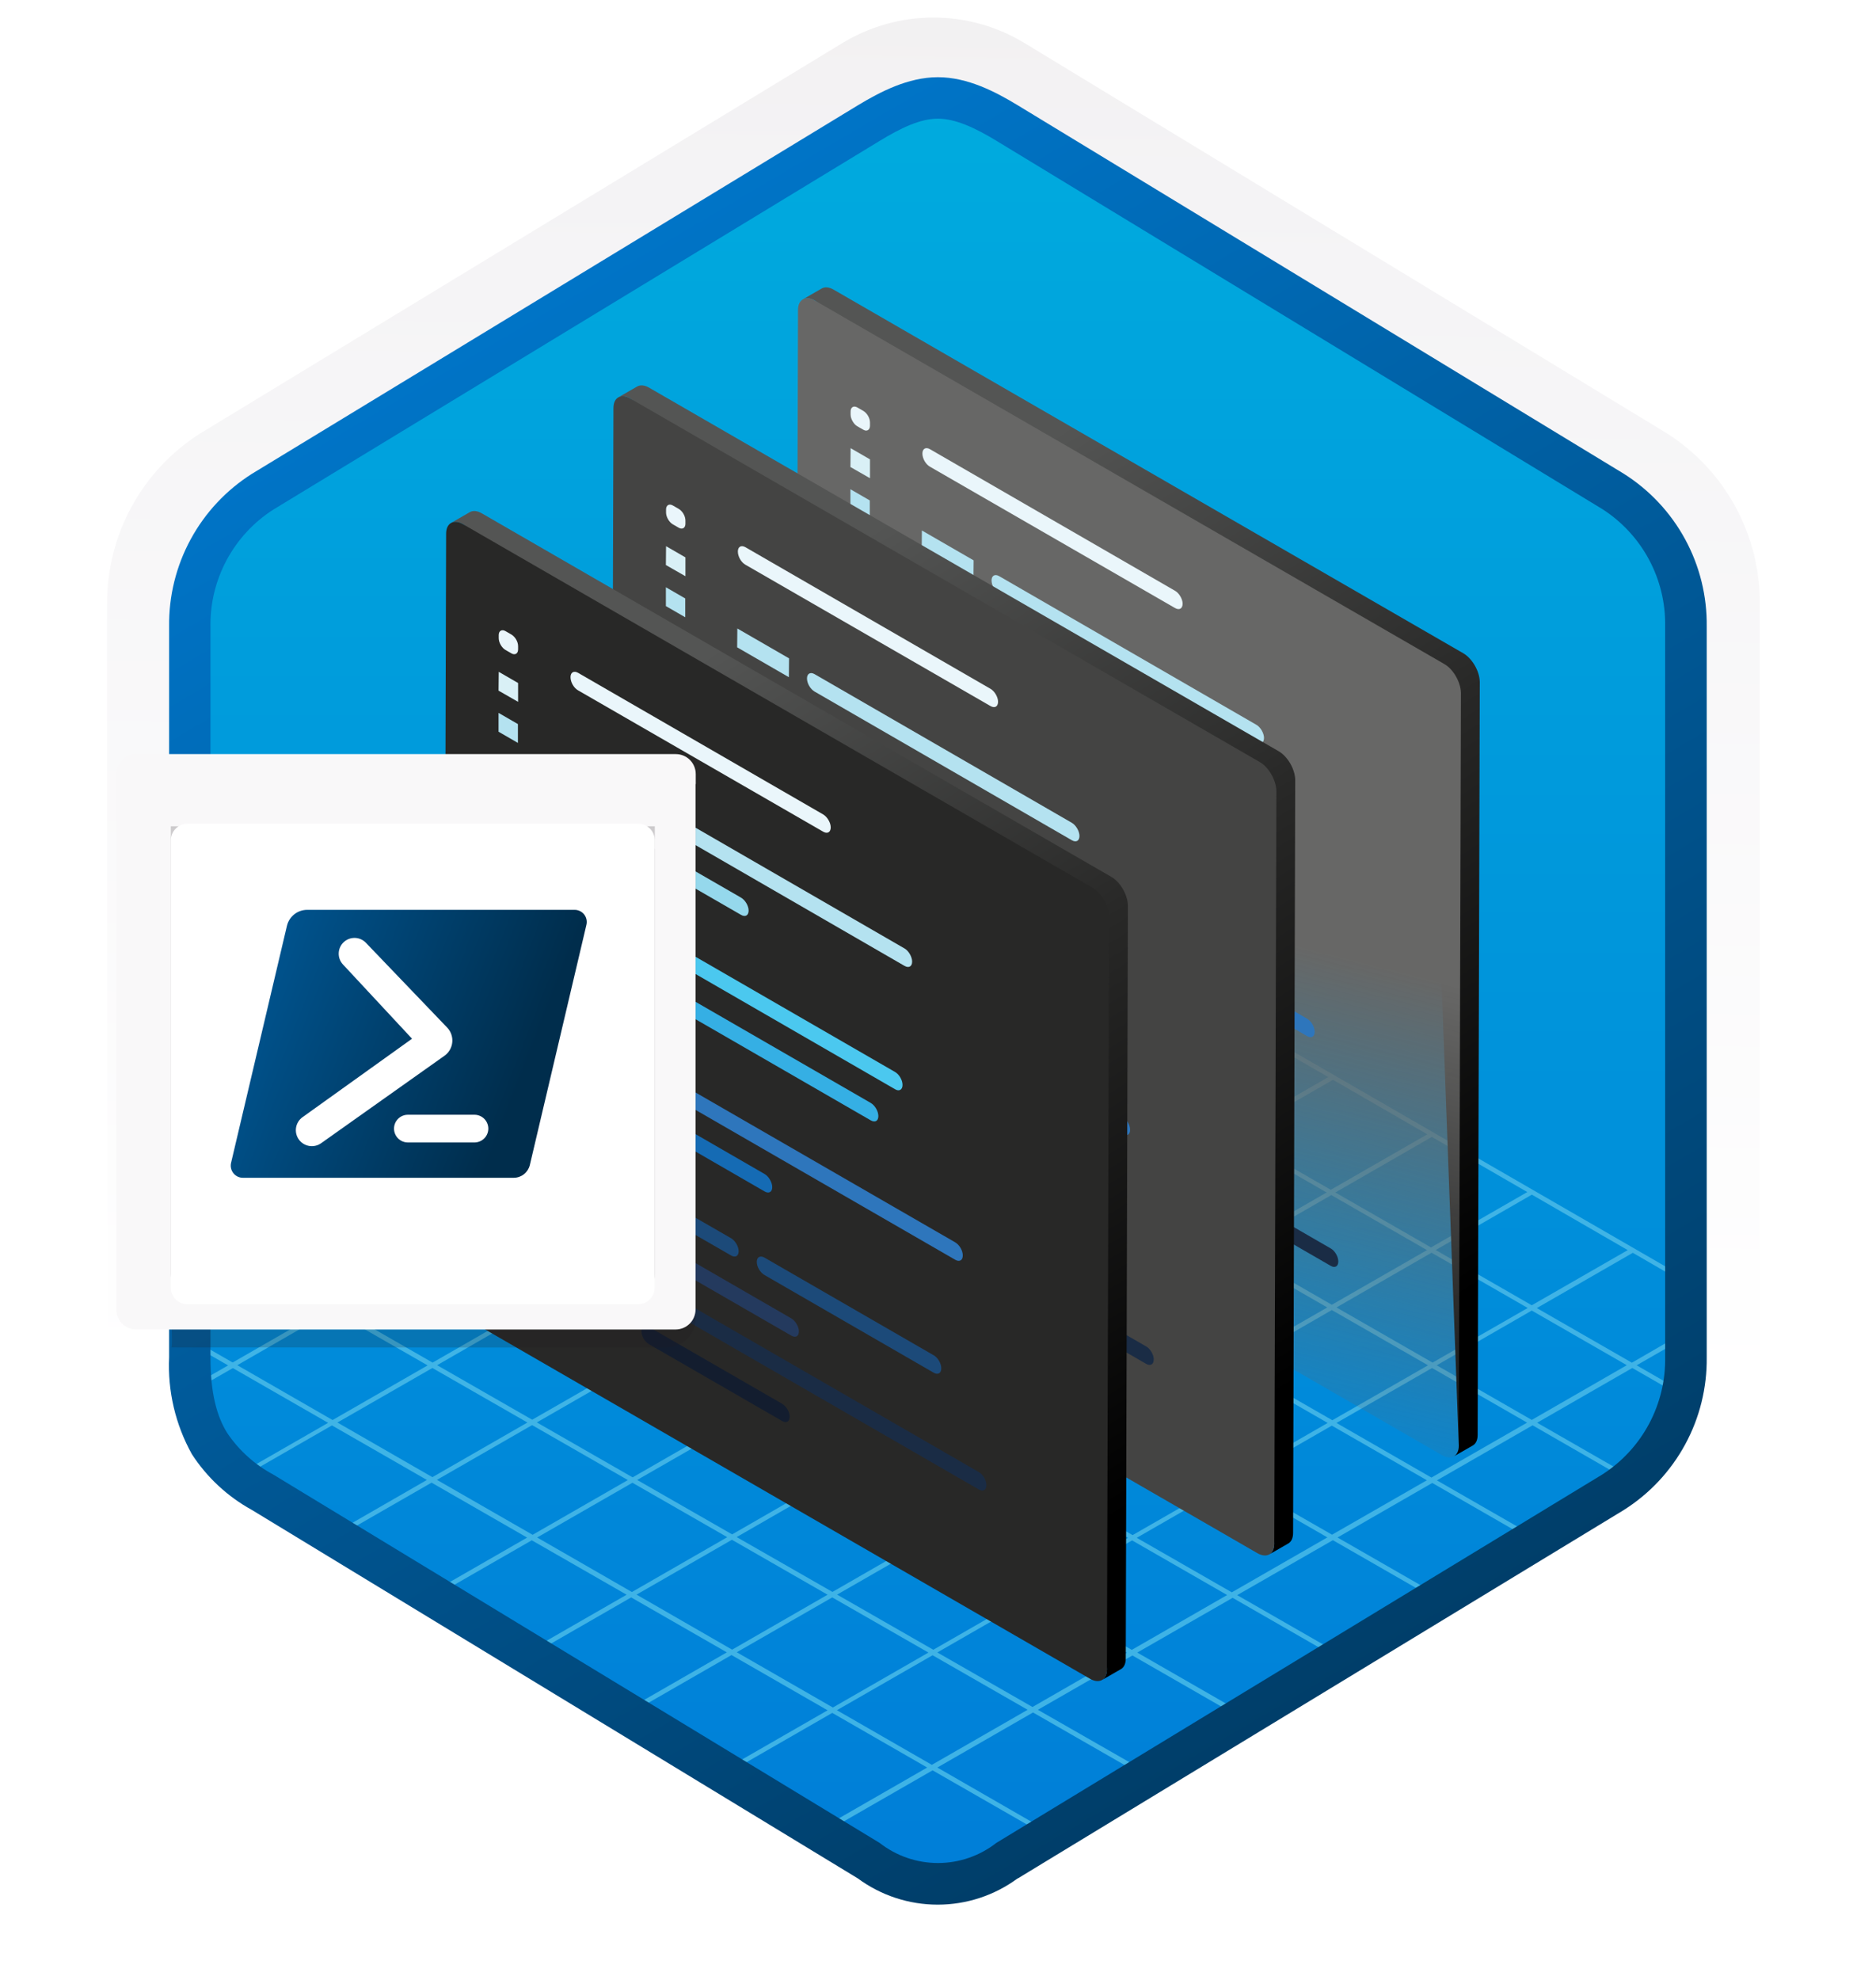 <svg width="181" height="191" viewBox="0 0 181 191" fill="none" xmlns="http://www.w3.org/2000/svg">
<path d="M90.056 189.696C93.138 189.691 96.159 188.836 98.787 187.226L160.787 149.566C163.574 147.807 165.864 145.363 167.439 142.468C169.015 139.572 169.823 136.322 169.787 133.026V58.316C169.82 55.021 169.011 51.772 167.435 48.877C165.86 45.982 163.572 43.538 160.787 41.776L98.787 4.116C96.153 2.531 93.136 1.693 90.061 1.693C86.987 1.693 83.971 2.531 81.337 4.116L19.337 41.796C16.55 43.557 14.261 46.001 12.685 48.895C11.11 51.791 10.301 55.041 10.337 58.336V133.036C10.318 135.819 10.893 138.574 12.022 141.117C13.152 143.66 14.81 145.934 16.887 147.786L81.297 187.216C83.934 188.831 86.964 189.69 90.056 189.696ZM90.707 8.696C92.707 8.696 95.137 9.906 96.847 10.956L157.607 48.146C161.357 50.426 163.477 57.026 163.477 61.776L162.847 133.076C162.847 137.826 159.647 142.076 155.847 144.376L95.447 180.756C92.016 182.846 89.227 182.846 85.787 180.756L24.576 144.286C20.826 142.006 17.806 137.806 17.806 133.076V59.386C17.838 57.02 18.447 54.698 19.58 52.621C20.713 50.544 22.335 48.774 24.306 47.466L84.887 10.906C86.637 9.866 88.757 8.646 90.707 8.646V8.696Z" fill="url(#paint0_linear_1149_7935)"/>
<path fill-rule="evenodd" clip-rule="evenodd" d="M97.957 12.227C95.584 10.757 92.848 9.978 90.057 9.978C87.265 9.978 84.529 10.757 82.157 12.227L26.027 46.557C23.5 48.169 21.427 50.399 20.004 53.036C18.581 55.673 17.856 58.631 17.897 61.627V129.727C17.857 132.723 18.583 135.68 20.005 138.318C21.428 140.955 23.501 143.185 26.027 144.797L82.157 179.127C84.529 180.597 87.265 181.376 90.057 181.376C92.848 181.376 95.584 180.597 97.957 179.127L154.087 144.797C156.611 143.184 158.683 140.953 160.105 138.316C161.528 135.679 162.255 132.723 162.217 129.727V61.627C162.255 58.631 161.528 55.675 160.105 53.038C158.683 50.401 156.611 48.171 154.087 46.557L97.957 12.227Z" fill="url(#paint1_linear_1149_7935)"/>
<path d="M22.367 120.877L31.597 126.167L22.447 131.427L17.847 128.787V129.317L22.007 131.707L18.327 133.827L18.467 134.257L22.467 131.967L31.657 137.247L22.537 142.487L20.887 141.537L21.097 142.167L89.607 181.767L90.037 181.477L80.707 176.097L89.977 170.767L99.177 176.047L99.587 175.767L90.437 170.497L99.667 165.187L109.027 170.557L109.257 170.147L100.137 164.927L109.257 159.687L118.497 164.997L118.827 164.637L109.727 159.407L118.927 154.127L128.117 159.407L128.657 159.197L119.367 153.867L128.597 148.567L137.737 153.817L138.277 153.607L129.047 148.307L138.187 143.047L147.337 148.307L147.867 148.097L138.637 142.797L147.867 137.487L156.957 142.717L157.487 142.507L148.307 137.237L157.487 131.957L162.177 134.647V134.157L157.907 131.697L162.447 129.087V128.557L157.447 131.447L148.277 126.177L157.537 120.847L162.717 123.847V123.337L119.417 98.337L100.157 87.217L99.967 87.147L90.577 81.727L90.147 81.447L18.367 122.667V123.207L22.367 120.877ZM22.897 131.687L32.037 126.417L41.257 131.707L32.087 136.977L22.897 131.687ZM80.727 131.687L89.957 126.387L99.097 131.627L89.867 136.937L80.727 131.687ZM89.427 137.197L80.217 142.487L71.077 137.237L80.287 131.947L89.427 137.197ZM90.427 126.127L99.577 120.867L108.707 126.117L99.557 131.377L90.427 126.127ZM89.977 125.867L80.747 120.567L89.907 115.307L99.137 120.607L89.977 125.867ZM89.537 126.127L80.307 131.427L71.077 126.127L80.307 120.827L89.537 126.127ZM79.857 131.687L70.647 136.977L61.417 131.677L70.627 126.387L79.857 131.687ZM70.187 137.247L61.037 142.507L51.797 137.207L60.957 131.937L70.187 137.247ZM70.637 137.497L79.777 142.747L70.637 148.007L61.477 142.757L70.637 137.497ZM80.217 143.007L89.447 148.307L80.317 153.557L71.077 148.267L80.217 143.007ZM80.687 142.737L89.887 137.447L99.117 142.747L89.917 148.047L80.687 142.737ZM90.337 137.197L99.557 131.887L108.787 137.187L99.567 142.497L90.337 137.197ZM100.007 131.627L109.157 126.367L118.387 131.677L109.237 136.937L100.007 131.627ZM109.597 126.117L118.827 120.807L128.057 126.117L118.827 131.417L109.597 126.117ZM109.157 125.857L100.027 120.607L109.257 115.307L118.377 120.557L109.157 125.857ZM99.577 120.357L90.347 115.047L99.577 109.747L108.807 115.047L99.577 120.357ZM89.907 114.797L80.747 109.527L89.977 104.227L99.137 109.487L89.907 114.797ZM89.457 115.047L80.307 120.317L71.137 115.047L80.297 109.787L89.457 115.047ZM79.857 120.567L70.627 125.867L61.467 120.607L70.697 115.307L79.857 120.567ZM70.187 126.127L60.967 131.427L51.807 126.157L61.017 120.867L70.187 126.127ZM60.517 131.687L51.347 136.947L42.177 131.687L51.367 126.387L60.517 131.687ZM50.887 137.217L41.717 142.487L32.557 137.217L41.717 131.957L50.887 137.217ZM51.337 137.467L60.577 142.767L51.387 148.047L42.157 142.747L51.337 137.467ZM61.017 143.027L70.167 148.277L60.967 153.567L51.827 148.307L61.017 143.027ZM70.617 148.527L79.847 153.827L70.637 159.127L61.417 153.817L70.617 148.527ZM80.297 154.087L89.577 159.407L80.357 164.707L71.087 159.377L80.297 154.087ZM80.767 153.817L89.897 148.567L99.167 153.897L90.047 159.137L80.767 153.817ZM90.357 148.297L99.567 143.007L108.837 148.337L99.637 153.627L90.357 148.297ZM100.007 142.747L109.237 137.447L118.507 142.777L109.277 148.077L100.007 142.747ZM109.677 137.187L118.827 131.927L128.097 137.257L118.957 142.517L109.677 137.187ZM119.277 131.677L128.497 126.367L137.777 131.697L128.547 136.997L119.277 131.677ZM128.947 126.117L138.117 120.837L147.397 126.167L138.217 131.437L128.947 126.117ZM128.497 125.857L119.277 120.557L128.447 115.277L137.677 120.587L128.497 125.857ZM118.827 120.297L109.697 115.047L118.867 109.777L127.997 115.027L118.827 120.297ZM109.257 114.797L100.027 109.487L109.197 104.227L118.427 109.527L109.257 114.797ZM99.577 109.237L90.417 103.967L99.587 98.707L108.747 103.967L99.577 109.237ZM89.977 103.717L80.707 98.387L89.857 93.117L99.137 98.447L89.977 103.717ZM89.527 103.967L80.297 109.277L71.047 103.957L80.267 98.647L89.527 103.967ZM79.857 109.527L70.697 114.797L61.457 109.487L70.607 104.217L79.857 109.527ZM70.247 115.047L61.017 120.347L51.787 115.047L61.007 109.737L70.247 115.047ZM60.577 120.607L51.357 125.907L42.137 120.607L51.347 115.307L60.577 120.607ZM50.907 126.167L41.737 131.437L32.517 126.147L41.687 120.867L50.907 126.167ZM22.907 142.737L32.027 137.497L41.187 142.757L32.047 148.017L22.907 142.737ZM32.487 148.277L41.637 143.017L50.857 148.317L41.687 153.587L32.487 148.277ZM42.137 153.847L51.307 148.577L60.457 153.827L51.257 159.117L42.137 153.847ZM51.707 159.377L60.897 154.087L70.127 159.387L60.907 164.687L51.707 159.377ZM61.357 164.947L70.577 159.647L79.847 164.977L70.607 170.287L61.357 164.947ZM80.187 175.827L71.047 170.547L80.297 165.227L89.457 170.497L80.187 175.827ZM89.907 170.237L80.747 164.967L89.977 159.667L99.147 164.927L89.907 170.237ZM99.617 164.657L90.437 159.397L99.567 154.147L108.727 159.417L99.617 164.657ZM109.197 159.147L100.037 153.877L109.227 148.587L118.397 153.857L109.197 159.147ZM118.847 153.597L109.677 148.337L118.907 143.027L128.067 148.297L118.847 153.597ZM128.517 148.037L119.347 142.777L128.497 137.517L137.667 142.787L128.517 148.037ZM138.107 142.527L128.947 137.257L138.167 131.957L147.337 137.227L138.107 142.527ZM156.957 131.687L147.787 136.967L138.617 131.697L147.787 126.417L156.957 131.687ZM157.047 120.587L147.787 125.907L138.517 120.577L147.797 115.237L157.047 120.587ZM147.357 114.987L138.067 120.327L128.837 115.027L138.147 109.667L147.357 114.987ZM137.707 109.417L128.397 114.767L119.267 109.527L128.607 104.157L137.707 109.417ZM128.157 103.897L118.817 109.267L109.587 103.967L118.957 98.587L128.157 103.897ZM118.507 98.327L109.147 103.707L99.977 98.447L109.367 93.057L118.507 98.327ZM108.927 92.797L99.537 98.187L90.257 92.867L99.657 87.447L108.927 92.797ZM90.117 81.937L99.217 87.187L89.807 92.607L80.667 87.357L90.117 81.937ZM80.227 87.617L89.367 92.867L80.217 98.137L71.067 92.877L80.227 87.617ZM70.617 93.127L79.767 98.387L70.547 103.697L61.387 98.437L70.617 93.127ZM60.937 98.687L70.107 103.957L60.957 109.227L51.777 103.957L60.937 98.687ZM51.337 104.207L60.507 109.487L51.297 114.787L42.097 109.507L51.337 104.207ZM41.657 109.767L50.847 115.047L41.637 120.347L32.437 115.067L41.657 109.767ZM31.987 115.317L41.187 120.607L32.017 125.897L22.787 120.597L31.987 115.317Z" fill="url(#paint2_linear_1149_7935)"/>
<path fill-rule="evenodd" clip-rule="evenodd" d="M90.487 11.447C92.167 11.447 94.057 12.317 96.117 13.567L154.597 49.107C156.489 50.32 158.039 51.997 159.1 53.978C160.161 55.96 160.697 58.18 160.657 60.427V130.907C160.696 133.154 160.159 135.374 159.099 137.355C158.038 139.336 156.488 141.013 154.597 142.227L96.127 177.767C94.519 179.024 92.538 179.707 90.497 179.707C88.456 179.707 86.475 179.024 84.867 177.767L26.367 142.237C24.584 141.284 23.061 139.911 21.927 138.237C20.927 136.637 20.307 134.417 20.307 130.957V60.477C20.267 58.23 20.803 56.01 21.864 54.028C22.925 52.047 24.475 50.37 26.367 49.157L84.827 13.617C86.937 12.327 88.797 11.447 90.487 11.447ZM98.197 181.197L156.667 145.657C159.15 144.089 161.188 141.911 162.589 139.33C163.99 136.75 164.705 133.853 164.667 130.917V60.437C164.705 57.501 163.99 54.604 162.589 52.024C161.188 49.443 159.15 47.265 156.667 45.697L98.197 10.157C96.087 8.877 93.377 7.447 90.487 7.447C87.597 7.447 84.877 8.887 82.787 10.147L24.317 45.697C21.834 47.265 19.796 49.443 18.395 52.024C16.994 54.604 16.279 57.501 16.317 60.437V130.917C16.165 134.181 16.927 137.423 18.517 140.277C19.972 142.516 21.957 144.36 24.297 145.647L82.757 181.187C84.992 182.835 87.695 183.724 90.472 183.724C93.249 183.724 95.952 182.835 98.187 181.187L98.197 181.197Z" fill="url(#paint3_linear_1149_7935)"/>
<path d="M141.16 63.002L80.422 27.935C79.976 27.677 79.565 27.66 79.273 27.832L77.456 28.878C77.747 28.706 78.159 28.723 78.605 28.981L134.318 67.889C135.192 68.386 138.125 68.438 138.142 69.484L140.748 139.447C140.748 139.962 140.56 140.305 140.285 140.476L142.103 139.43C142.395 139.259 142.566 138.916 142.566 138.401L142.772 65.78C142.755 64.734 142.034 63.499 141.16 63.002Z" fill="url(#paint4_linear_1149_7935)"/>
<path d="M139.342 64.048C140.217 64.546 140.92 65.78 140.954 66.826L140.748 139.447C140.748 140.476 140.011 140.871 139.136 140.373L78.398 105.306C77.49 104.774 76.787 103.523 76.787 102.511L76.992 29.907C76.992 28.878 77.73 28.483 78.604 28.981L139.342 64.048Z" fill="url(#paint5_linear_1149_7935)"/>
<path d="M83.286 39.63C83.663 39.853 83.938 40.333 83.938 40.761V41.07C83.938 41.482 83.629 41.653 83.286 41.447L82.72 41.122C82.36 40.916 82.068 40.401 82.068 39.99V39.681C82.068 39.287 82.36 39.098 82.72 39.304L83.286 39.63Z" fill="#EAF6FB"/>
<path d="M83.938 44.311V46.129L82.051 45.048L82.068 43.23L83.938 44.311Z" fill="#D9F0F6"/>
<path d="M83.92 48.272V50.09L82.051 49.01V47.192L83.92 48.272Z" fill="#B4E2F0"/>
<path d="M83.92 52.577L83.903 54.377L82.034 53.297V51.496L83.92 52.577Z" fill="#95D8EC"/>
<path d="M83.903 56.898V58.698L82.017 57.618L82.034 55.817L83.903 56.898Z" fill="#75CFEB"/>
<path d="M83.886 60.825V62.642L82.017 61.562V59.744L83.886 60.825Z" fill="#4BC8EF"/>
<path d="M83.869 65.163V66.964L81.999 65.883V64.083L83.869 65.163Z" fill="#35AFE4"/>
<path d="M83.869 69.124L83.852 70.924L81.982 69.844L82 68.044L83.869 69.124Z" fill="#3094D1"/>
<path d="M83.852 73.788V75.589L81.982 74.508V72.708L83.852 73.788Z" fill="#2E76BC"/>
<path d="M83.835 77.732V79.55L81.965 78.469V76.652L83.835 77.732Z" fill="#156BB4"/>
<path d="M83.234 81.694C83.577 81.882 83.835 82.345 83.835 82.74V83.134C83.835 83.528 83.577 83.683 83.234 83.477L82.548 83.082C82.205 82.894 81.965 82.431 81.965 82.054V81.659C81.965 81.265 82.223 81.111 82.566 81.316L83.234 81.694Z" fill="#175A98"/>
<path d="M83.286 85.637C83.612 85.826 83.869 86.289 83.869 86.666V86.975C83.869 87.369 83.612 87.523 83.269 87.318L82.703 86.992C82.377 86.803 82.12 86.34 82.12 85.963V85.654C82.12 85.26 82.377 85.123 82.72 85.311L83.286 85.637Z" fill="#1C4A79"/>
<path d="M83.286 90.01C83.612 90.199 83.869 90.662 83.869 91.039V91.348C83.869 91.742 83.612 91.896 83.269 91.691L82.703 91.365C82.377 91.176 82.12 90.713 82.12 90.336V90.027C82.12 89.65 82.377 89.496 82.72 89.684L83.286 90.01Z" fill="#243A5E"/>
<path d="M83.268 94.365C83.594 94.554 83.851 95.017 83.851 95.394V95.703C83.851 96.097 83.594 96.252 83.251 96.046L82.685 95.72C82.359 95.532 82.102 95.069 82.102 94.691V94.383C82.102 94.005 82.359 93.851 82.702 94.04L83.268 94.365Z" fill="#1A2C45"/>
<path d="M83.251 98.738C83.577 98.927 83.834 99.39 83.834 99.767V100.076C83.834 100.47 83.577 100.624 83.234 100.419L82.685 100.076C82.359 99.887 82.102 99.424 82.102 99.047V98.738C82.102 98.361 82.359 98.207 82.702 98.395L83.251 98.738Z" fill="#131D2F"/>
<path d="M105.441 65.009C105.835 65.232 106.178 65.797 106.178 66.26C106.178 66.741 105.853 66.912 105.441 66.672L89.974 57.755C89.562 57.515 89.253 56.966 89.253 56.503C89.253 56.04 89.579 55.852 89.974 56.092L105.441 65.009Z" fill="#95D8EC"/>
<path d="M93.935 54.051L93.918 55.869L88.928 52.988L88.945 51.17L93.935 54.051Z" fill="#B4E2F0"/>
<path d="M128.402 120.431C128.796 120.653 129.122 121.219 129.122 121.682C129.122 122.163 128.796 122.334 128.402 122.111L89.854 99.853C89.442 99.613 89.116 99.064 89.116 98.584C89.116 98.121 89.442 97.933 89.854 98.173L128.402 120.431Z" fill="#1A2C45"/>
<path d="M109.402 113.829C109.813 114.069 110.139 114.617 110.139 115.08C110.139 115.56 109.813 115.732 109.402 115.492L96.558 108.084C96.147 107.844 95.838 107.295 95.838 106.832C95.838 106.369 96.164 106.181 96.558 106.421L109.402 113.829Z" fill="#131D2F"/>
<path d="M110.294 105.598C110.688 105.821 111.031 106.404 111.031 106.85C111.031 107.33 110.705 107.501 110.294 107.261L89.871 95.481C89.459 95.24 89.133 94.692 89.133 94.212C89.133 93.749 89.459 93.56 89.871 93.8L110.294 105.598Z" fill="#243A5E"/>
<path d="M104.48 97.864C104.892 98.104 105.218 98.67 105.218 99.116C105.218 99.596 104.892 99.767 104.48 99.527L96.592 94.983C96.181 94.743 95.872 94.194 95.872 93.731C95.872 93.268 96.198 93.08 96.592 93.32L104.48 97.864Z" fill="#1C4A79"/>
<path d="M107.721 91.673C108.116 91.896 108.459 92.479 108.459 92.942C108.459 93.405 108.133 93.594 107.721 93.354L89.905 83.065C89.493 82.825 89.185 82.276 89.185 81.813C89.185 81.333 89.51 81.162 89.905 81.385L107.721 91.673Z" fill="#156BB4"/>
<path d="M124.046 109.164C124.44 109.387 124.766 109.953 124.766 110.416C124.766 110.896 124.44 111.068 124.046 110.845L107.704 101.413C107.293 101.173 106.967 100.625 106.967 100.144C106.967 99.681 107.293 99.51 107.704 99.733L124.046 109.164Z" fill="#1C4A79"/>
<path d="M126.104 98.258C126.516 98.499 126.841 99.047 126.841 99.528C126.841 100.008 126.516 100.179 126.104 99.939L89.905 79.053C89.493 78.813 89.168 78.264 89.168 77.784C89.168 77.304 89.493 77.132 89.905 77.372L126.104 98.258Z" fill="#2E76BC"/>
<path d="M117.959 84.814C118.37 85.054 118.696 85.62 118.696 86.083C118.696 86.563 118.37 86.735 117.959 86.495L89.939 70.324C89.528 70.084 89.202 69.536 89.202 69.055C89.202 68.575 89.528 68.404 89.939 68.644L117.959 84.814Z" fill="#35AFE4"/>
<path d="M120.308 81.831C120.72 82.071 121.028 82.62 121.028 83.083C121.028 83.546 120.703 83.734 120.308 83.494L96.37 69.673C95.958 69.433 95.632 68.884 95.632 68.421C95.632 67.941 95.958 67.769 96.37 68.01L120.308 81.831Z" fill="#4BC8EF"/>
<path d="M121.217 69.913C121.611 70.136 121.954 70.719 121.954 71.182C121.954 71.662 121.628 71.833 121.217 71.593L96.404 57.258C95.992 57.018 95.666 56.469 95.666 55.989C95.666 55.526 95.992 55.337 96.404 55.577L121.217 69.913Z" fill="#B4E2F0"/>
<path d="M113.363 56.983C113.758 57.206 114.101 57.772 114.101 58.235C114.101 58.715 113.775 58.887 113.363 58.647L89.716 45.014C89.305 44.774 88.996 44.225 88.996 43.745C88.996 43.282 89.322 43.093 89.734 43.334L113.363 56.983Z" fill="#EAF6FB"/>
<path d="M123.354 72.456L62.616 37.389C62.17 37.132 61.759 37.115 61.467 37.286L59.649 38.332C59.941 38.161 60.352 38.178 60.798 38.435L116.512 77.344C117.386 77.841 120.319 77.892 120.336 78.938L122.942 148.902C122.942 149.416 122.754 149.759 122.479 149.931L124.297 148.884C124.588 148.713 124.76 148.37 124.76 147.856L124.966 75.234C124.949 74.188 124.228 72.954 123.354 72.456Z" fill="url(#paint6_linear_1149_7935)"/>
<path d="M121.536 73.503C122.41 74 123.114 75.234 123.148 76.281L122.942 148.902C122.942 149.931 122.205 150.325 121.33 149.828L60.592 114.76C59.684 114.229 58.98 112.977 58.98 111.965L59.186 39.361C59.186 38.332 59.924 37.938 60.798 38.435L121.536 73.503Z" fill="#444443"/>
<path d="M65.48 49.084C65.857 49.307 66.131 49.787 66.131 50.216V50.525C66.131 50.936 65.823 51.108 65.48 50.902L64.914 50.576C64.554 50.37 64.262 49.856 64.262 49.444V49.136C64.262 48.741 64.554 48.553 64.914 48.758L65.48 49.084Z" fill="#EAF6FB"/>
<path d="M66.131 53.765V55.583L64.245 54.502L64.262 52.685L66.131 53.765Z" fill="#D9F0F6"/>
<path d="M66.114 57.727V59.544L64.245 58.464V56.646L66.114 57.727Z" fill="#B4E2F0"/>
<path d="M66.114 62.031L66.097 63.831L64.228 62.751V60.951L66.114 62.031Z" fill="#95D8EC"/>
<path d="M66.097 66.352V68.152L64.211 67.072L64.228 65.272L66.097 66.352Z" fill="#75CFEB"/>
<path d="M66.08 70.279V72.097L64.211 71.016V69.198L66.08 70.279Z" fill="#4BC8EF"/>
<path d="M66.062 74.617V76.418L64.193 75.338V73.537L66.062 74.617Z" fill="#35AFE4"/>
<path d="M66.062 78.578L66.045 80.379L64.176 79.299L64.193 77.498L66.062 78.578Z" fill="#3094D1"/>
<path d="M66.045 83.243V85.043L64.176 83.963V82.162L66.045 83.243Z" fill="#2E76BC"/>
<path d="M66.028 87.186V89.004L64.159 87.924V86.106L66.028 87.186Z" fill="#156BB4"/>
<path d="M65.428 91.148C65.771 91.337 66.028 91.799 66.028 92.194V92.588C66.028 92.983 65.771 93.137 65.428 92.931L64.742 92.537C64.399 92.348 64.159 91.885 64.159 91.508V91.114C64.159 90.719 64.416 90.565 64.759 90.771L65.428 91.148Z" fill="#175A98"/>
<path d="M65.48 95.092C65.805 95.28 66.063 95.743 66.063 96.121V96.429C66.063 96.823 65.805 96.978 65.462 96.772L64.897 96.446C64.571 96.258 64.314 95.795 64.314 95.417V95.109C64.314 94.714 64.571 94.577 64.914 94.766L65.48 95.092Z" fill="#1C4A79"/>
<path d="M65.48 99.464C65.805 99.653 66.063 100.116 66.063 100.493V100.802C66.063 101.196 65.805 101.351 65.462 101.145L64.897 100.819C64.571 100.63 64.314 100.167 64.314 99.79V99.482C64.314 99.104 64.571 98.95 64.914 99.139L65.48 99.464Z" fill="#243A5E"/>
<path d="M65.462 103.82C65.788 104.009 66.045 104.472 66.045 104.849V105.157C66.045 105.552 65.788 105.706 65.445 105.5L64.879 105.175C64.553 104.986 64.296 104.523 64.296 104.146V103.837C64.296 103.46 64.553 103.305 64.896 103.494L65.462 103.82Z" fill="#1A2C45"/>
<path d="M65.445 108.193C65.771 108.381 66.028 108.844 66.028 109.221V109.53C66.028 109.924 65.771 110.079 65.428 109.873L64.879 109.53C64.553 109.341 64.296 108.878 64.296 108.501V108.193C64.296 107.815 64.553 107.661 64.896 107.85L65.445 108.193Z" fill="#131D2F"/>
<path d="M87.635 74.463C88.029 74.686 88.372 75.252 88.372 75.715C88.372 76.195 88.046 76.367 87.635 76.126L72.168 67.21C71.756 66.969 71.447 66.421 71.447 65.958C71.447 65.495 71.773 65.306 72.168 65.546L87.635 74.463Z" fill="#95D8EC"/>
<path d="M76.129 63.505L76.112 65.323L71.122 62.442L71.139 60.624L76.129 63.505Z" fill="#B4E2F0"/>
<path d="M110.596 129.885C110.99 130.108 111.316 130.674 111.316 131.137C111.316 131.617 110.99 131.788 110.596 131.565L72.047 109.307C71.636 109.067 71.31 108.519 71.31 108.039C71.31 107.576 71.636 107.387 72.047 107.627L110.596 129.885Z" fill="#1A2C45"/>
<path d="M91.596 123.283C92.007 123.523 92.333 124.072 92.333 124.535C92.333 125.015 92.007 125.186 91.596 124.946L78.752 117.538C78.34 117.298 78.032 116.75 78.032 116.287C78.032 115.824 78.358 115.635 78.752 115.875L91.596 123.283Z" fill="#131D2F"/>
<path d="M92.488 115.052C92.882 115.275 93.225 115.858 93.225 116.304C93.225 116.784 92.899 116.956 92.488 116.715L72.064 104.935C71.653 104.695 71.327 104.146 71.327 103.666C71.327 103.203 71.653 103.014 72.064 103.254L92.488 115.052Z" fill="#243A5E"/>
<path d="M86.674 107.318C87.086 107.558 87.412 108.124 87.412 108.57C87.412 109.05 87.086 109.222 86.674 108.982L78.786 104.438C78.375 104.197 78.066 103.649 78.066 103.186C78.066 102.723 78.392 102.534 78.786 102.774L86.674 107.318Z" fill="#1C4A79"/>
<path d="M89.915 101.128C90.31 101.351 90.653 101.934 90.653 102.397C90.653 102.86 90.327 103.048 89.915 102.808L72.099 92.519C71.687 92.279 71.378 91.731 71.378 91.268C71.378 90.787 71.704 90.616 72.099 90.839L89.915 101.128Z" fill="#156BB4"/>
<path d="M106.24 118.619C106.634 118.842 106.96 119.407 106.96 119.87C106.96 120.351 106.634 120.522 106.24 120.299L89.898 110.868C89.487 110.628 89.161 110.079 89.161 109.599C89.161 109.136 89.487 108.964 89.898 109.187L106.24 118.619Z" fill="#1C4A79"/>
<path d="M108.298 107.713C108.709 107.953 109.035 108.502 109.035 108.982C109.035 109.462 108.709 109.633 108.298 109.393L72.099 88.507C71.687 88.267 71.361 87.718 71.361 87.238C71.361 86.758 71.687 86.587 72.099 86.827L108.298 107.713Z" fill="#2E76BC"/>
<path d="M100.153 94.269C100.564 94.509 100.89 95.075 100.89 95.538C100.89 96.018 100.564 96.189 100.153 95.949L72.133 79.779C71.721 79.539 71.395 78.99 71.395 78.51C71.395 78.03 71.721 77.858 72.133 78.098L100.153 94.269Z" fill="#35AFE4"/>
<path d="M102.502 91.285C102.914 91.525 103.222 92.074 103.222 92.537C103.222 93 102.896 93.189 102.502 92.948L78.564 79.127C78.152 78.887 77.826 78.338 77.826 77.876C77.826 77.395 78.152 77.224 78.564 77.464L102.502 91.285Z" fill="#4BC8EF"/>
<path d="M103.411 79.367C103.805 79.59 104.148 80.173 104.148 80.636C104.148 81.116 103.822 81.288 103.411 81.048L78.598 66.712C78.186 66.472 77.86 65.923 77.86 65.443C77.86 64.98 78.186 64.791 78.598 65.031L103.411 79.367Z" fill="#B4E2F0"/>
<path d="M95.557 66.438C95.951 66.66 96.294 67.226 96.294 67.689C96.294 68.169 95.969 68.341 95.557 68.101L71.91 54.468C71.499 54.228 71.19 53.679 71.19 53.199C71.19 52.736 71.516 52.548 71.927 52.788L95.557 66.438Z" fill="#EAF6FB"/>
<path d="M107.209 84.575L46.471 49.508C46.026 49.25 45.614 49.233 45.323 49.405L43.505 50.451C43.796 50.279 44.208 50.296 44.654 50.554L100.367 89.462C101.242 89.96 104.174 90.011 104.191 91.057L106.798 161.02C106.798 161.535 106.609 161.878 106.335 162.049L108.152 161.003C108.444 160.832 108.615 160.489 108.615 159.974L108.821 87.353C108.804 86.307 108.084 85.072 107.209 84.575Z" fill="url(#paint7_linear_1149_7935)"/>
<path d="M105.391 85.621C106.266 86.118 106.969 87.353 107.003 88.399L106.798 161.02C106.798 162.049 106.06 162.444 105.186 161.946L44.448 126.879C43.539 126.347 42.836 125.096 42.836 124.084L43.042 51.48C43.042 50.451 43.779 50.056 44.654 50.554L105.391 85.621Z" fill="#282827"/>
<path d="M49.335 61.203C49.712 61.426 49.987 61.906 49.987 62.334V62.643C49.987 63.055 49.678 63.226 49.335 63.02L48.769 62.695C48.409 62.489 48.118 61.974 48.118 61.563V61.254C48.118 60.86 48.409 60.671 48.769 60.877L49.335 61.203Z" fill="#EAF6FB"/>
<path d="M49.987 65.884V67.701L48.101 66.621L48.118 64.803L49.987 65.884Z" fill="#D9F0F6"/>
<path d="M49.97 69.845V71.663L48.101 70.583V68.765L49.97 69.845Z" fill="#B4E2F0"/>
<path d="M49.97 74.15L49.953 75.95L48.084 74.87V73.069L49.97 74.15Z" fill="#95D8EC"/>
<path d="M49.953 78.471V80.271L48.066 79.191L48.084 77.39L49.953 78.471Z" fill="#75CFEB"/>
<path d="M49.935 82.397V84.215L48.066 83.135V81.317L49.935 82.397Z" fill="#4BC8EF"/>
<path d="M49.918 86.736V88.537L48.049 87.456V85.656L49.918 86.736Z" fill="#35AFE4"/>
<path d="M49.918 90.697L49.901 92.498L48.032 91.417L48.049 89.617L49.918 90.697Z" fill="#3094D1"/>
<path d="M49.901 95.361V97.162L48.032 96.082V94.281L49.901 95.361Z" fill="#2E76BC"/>
<path d="M49.884 99.305V101.123L48.015 100.043V98.225L49.884 99.305Z" fill="#156BB4"/>
<path d="M49.284 103.267C49.627 103.455 49.884 103.918 49.884 104.313V104.707C49.884 105.101 49.627 105.256 49.284 105.05L48.598 104.656C48.255 104.467 48.015 104.004 48.015 103.627V103.232C48.015 102.838 48.272 102.684 48.615 102.889L49.284 103.267Z" fill="#175A98"/>
<path d="M49.335 107.21C49.661 107.399 49.918 107.862 49.918 108.239V108.548C49.918 108.942 49.661 109.097 49.318 108.891L48.752 108.565C48.426 108.376 48.169 107.913 48.169 107.536V107.227C48.169 106.833 48.426 106.696 48.769 106.884L49.335 107.21Z" fill="#1C4A79"/>
<path d="M49.335 111.583C49.661 111.772 49.918 112.235 49.918 112.612V112.921C49.918 113.315 49.661 113.469 49.318 113.264L48.752 112.938C48.426 112.749 48.169 112.286 48.169 111.909V111.6C48.169 111.223 48.426 111.069 48.769 111.257L49.335 111.583Z" fill="#243A5E"/>
<path d="M49.317 115.939C49.643 116.127 49.901 116.59 49.901 116.967V117.276C49.901 117.67 49.643 117.825 49.3 117.619L48.734 117.293C48.409 117.105 48.151 116.642 48.151 116.264V115.956C48.151 115.578 48.409 115.424 48.752 115.613L49.317 115.939Z" fill="#1A2C45"/>
<path d="M49.3 120.311C49.626 120.5 49.883 120.963 49.883 121.34V121.649C49.883 122.043 49.626 122.197 49.283 121.992L48.734 121.649C48.409 121.46 48.151 120.997 48.151 120.62V120.311C48.151 119.934 48.409 119.78 48.752 119.968L49.3 120.311Z" fill="#131D2F"/>
<path d="M71.49 86.582C71.885 86.805 72.228 87.371 72.228 87.834C72.228 88.314 71.902 88.485 71.49 88.245L56.023 79.328C55.611 79.088 55.303 78.539 55.303 78.076C55.303 77.613 55.629 77.425 56.023 77.665L71.49 86.582Z" fill="#95D8EC"/>
<path d="M59.984 75.624L59.967 77.442L54.977 74.561L54.994 72.743L59.984 75.624Z" fill="#B4E2F0"/>
<path d="M94.451 142.004C94.846 142.226 95.171 142.792 95.171 143.255C95.171 143.736 94.846 143.907 94.451 143.684L55.903 121.426C55.491 121.186 55.166 120.637 55.166 120.157C55.166 119.694 55.491 119.506 55.903 119.746L94.451 142.004Z" fill="#1A2C45"/>
<path d="M75.451 135.402C75.863 135.642 76.189 136.19 76.189 136.653C76.189 137.133 75.863 137.305 75.451 137.065L62.607 129.657C62.196 129.417 61.887 128.868 61.887 128.405C61.887 127.942 62.213 127.754 62.607 127.994L75.451 135.402Z" fill="#131D2F"/>
<path d="M76.343 127.171C76.737 127.394 77.081 127.977 77.081 128.423C77.081 128.903 76.755 129.074 76.343 128.834L55.92 117.054C55.508 116.813 55.183 116.265 55.183 115.785C55.183 115.322 55.508 115.133 55.92 115.373L76.343 127.171Z" fill="#243A5E"/>
<path d="M70.53 119.437C70.941 119.677 71.267 120.243 71.267 120.689C71.267 121.169 70.941 121.34 70.53 121.1L62.642 116.556C62.23 116.316 61.921 115.767 61.921 115.304C61.921 114.841 62.247 114.653 62.642 114.893L70.53 119.437Z" fill="#1C4A79"/>
<path d="M73.771 113.246C74.165 113.469 74.508 114.052 74.508 114.515C74.508 114.978 74.182 115.167 73.771 114.927L55.954 104.638C55.542 104.398 55.234 103.849 55.234 103.386C55.234 102.906 55.56 102.735 55.954 102.958L73.771 113.246Z" fill="#156BB4"/>
<path d="M90.095 130.737C90.49 130.96 90.816 131.526 90.816 131.989C90.816 132.469 90.49 132.641 90.095 132.418L73.754 122.986C73.342 122.746 73.016 122.198 73.016 121.717C73.016 121.255 73.342 121.083 73.754 121.306L90.095 130.737Z" fill="#1C4A79"/>
<path d="M92.153 119.832C92.565 120.072 92.891 120.62 92.891 121.1C92.891 121.581 92.565 121.752 92.153 121.512L55.954 100.626C55.543 100.386 55.217 99.837 55.217 99.357C55.217 98.877 55.543 98.705 55.954 98.945L92.153 119.832Z" fill="#2E76BC"/>
<path d="M84.008 106.387C84.419 106.627 84.745 107.193 84.745 107.656C84.745 108.136 84.419 108.308 84.008 108.068L55.988 91.897C55.577 91.657 55.251 91.109 55.251 90.628C55.251 90.148 55.577 89.977 55.988 90.217L84.008 106.387Z" fill="#35AFE4"/>
<path d="M86.357 103.404C86.769 103.644 87.078 104.193 87.078 104.656C87.078 105.119 86.752 105.307 86.357 105.067L62.419 91.246C62.008 91.006 61.682 90.457 61.682 89.994C61.682 89.514 62.008 89.343 62.419 89.583L86.357 103.404Z" fill="#4BC8EF"/>
<path d="M87.266 91.486C87.661 91.709 88.004 92.292 88.004 92.755C88.004 93.235 87.678 93.406 87.266 93.166L62.453 78.831C62.042 78.591 61.716 78.042 61.716 77.562C61.716 77.099 62.042 76.91 62.453 77.15L87.266 91.486Z" fill="#B4E2F0"/>
<path d="M79.413 78.556C79.807 78.779 80.15 79.345 80.15 79.808C80.15 80.288 79.824 80.46 79.413 80.22L55.766 66.587C55.354 66.347 55.045 65.798 55.045 65.318C55.045 64.855 55.371 64.666 55.783 64.906L79.413 78.556Z" fill="#EAF6FB"/>
<path opacity="0.2" d="M64.285 129.989C65.851 129.989 67.127 128.713 67.127 127.146V75.433H11.217L16.357 122.688C16.357 124.254 16.766 130.206 16.511 129.97L64.285 129.989Z" fill="#1F1D21"/>
<path d="M67.127 75.544V74.673C67.127 73.59 66.257 72.74 65.194 72.74H13.151C12.088 72.74 11.217 73.61 11.217 74.673V75.64V76.511V126.31C11.217 127.393 12.088 128.244 13.151 128.244H65.174C66.257 128.244 67.108 127.373 67.108 126.31V75.64C67.147 75.602 67.127 75.582 67.127 75.544Z" fill="#F9F8F9"/>
<path opacity="0.2" d="M60.802 125.271C62.111 125.271 63.177 124.204 63.177 122.896V79.703H16.479V122.88C16.479 124.188 17.545 125.254 18.853 125.254L60.802 125.271Z" fill="#1F1D21"/>
<g filter="url(#filter0_d_1149_7935)">
<path d="M63.177 79.796V79.07C63.177 78.165 62.45 77.454 61.561 77.454H18.094C17.205 77.454 16.479 78.181 16.479 79.07V79.877V80.604V122.198C16.479 123.103 17.205 123.813 18.094 123.813H61.545C62.45 123.813 63.16 123.086 63.16 122.198V79.877C63.193 79.845 63.177 79.829 63.177 79.796Z" fill="white"/>
</g>
<path d="M49.565 113.609H23.423C23.249 113.607 23.076 113.567 22.919 113.49C22.762 113.413 22.625 113.302 22.516 113.165C22.408 113.028 22.331 112.869 22.292 112.698C22.253 112.528 22.253 112.351 22.291 112.181L27.687 89.293C27.794 88.856 28.044 88.469 28.397 88.191C28.75 87.914 29.186 87.763 29.635 87.763H55.45C55.625 87.764 55.797 87.805 55.955 87.882C56.111 87.958 56.249 88.069 56.358 88.206C56.466 88.343 56.543 88.502 56.582 88.673C56.621 88.843 56.621 89.02 56.583 89.191L51.116 112.395C51.029 112.741 50.83 113.048 50.549 113.268C50.268 113.488 49.922 113.608 49.565 113.609Z" fill="url(#paint8_linear_1149_7935)"/>
<path d="M45.78 110.202H39.355C39.179 110.202 39.005 110.168 38.842 110.101C38.68 110.034 38.532 109.935 38.408 109.811C38.284 109.687 38.185 109.54 38.118 109.377C38.05 109.215 38.016 109.041 38.016 108.865C38.016 108.69 38.05 108.516 38.118 108.353C38.185 108.191 38.284 108.044 38.408 107.92C38.532 107.796 38.68 107.697 38.842 107.63C39.005 107.563 39.179 107.529 39.355 107.529H45.78C46.134 107.53 46.473 107.671 46.723 107.922C46.973 108.172 47.114 108.512 47.114 108.865C47.114 109.219 46.973 109.559 46.723 109.809C46.473 110.06 46.134 110.201 45.78 110.202Z" fill="white"/>
<path d="M35.297 90.935L43.14 99.115C43.32 99.302 43.457 99.526 43.543 99.771C43.628 100.016 43.66 100.277 43.636 100.535C43.612 100.794 43.532 101.044 43.403 101.269C43.273 101.494 43.096 101.688 42.885 101.838L30.982 110.274C30.649 110.511 30.236 110.606 29.833 110.539C29.43 110.471 29.07 110.247 28.832 109.915C28.595 109.582 28.498 109.169 28.565 108.766C28.631 108.363 28.855 108.003 29.187 107.764L39.754 100.196L33.083 93.026C32.811 92.731 32.666 92.342 32.68 91.941C32.694 91.54 32.865 91.162 33.156 90.886C33.447 90.611 33.836 90.462 34.236 90.471C34.637 90.48 35.018 90.647 35.297 90.935Z" fill="white"/>
<defs>
<filter id="filter0_d_1149_7935" x="12.479" y="75.454" width="54.702" height="54.359" filterUnits="userSpaceOnUse" color-interpolation-filters="sRGB">
<feFlood flood-opacity="0" result="BackgroundImageFix"/>
<feColorMatrix in="SourceAlpha" type="matrix" values="0 0 0 0 0 0 0 0 0 0 0 0 0 0 0 0 0 0 127 0" result="hardAlpha"/>
<feOffset dy="2"/>
<feGaussianBlur stdDeviation="2"/>
<feComposite in2="hardAlpha" operator="out"/>
<feColorMatrix type="matrix" values="0 0 0 0 0 0 0 0 0 0 0 0 0 0 0 0 0 0 0.25 0"/>
<feBlend mode="normal" in2="BackgroundImageFix" result="effect1_dropShadow_1149_7935"/>
<feBlend mode="normal" in="SourceGraphic" in2="effect1_dropShadow_1149_7935" result="shape"/>
</filter>
<linearGradient id="paint0_linear_1149_7935" x1="88.717" y1="188.266" x2="92.627" y2="-83.454" gradientUnits="userSpaceOnUse">
<stop offset="0.2" stop-color="white"/>
<stop offset="0.63" stop-color="#F4F3F5"/>
<stop offset="1" stop-color="#E8E6DF"/>
</linearGradient>
<linearGradient id="paint1_linear_1149_7935" x1="90.056" y1="9.978" x2="90.056" y2="181.376" gradientUnits="userSpaceOnUse">
<stop stop-color="#00ABDE"/>
<stop offset="1" stop-color="#007ED8"/>
</linearGradient>
<linearGradient id="paint2_linear_1149_7935" x1="-1819.05" y1="-4731.61" x2="-99.105" y2="4401.28" gradientUnits="userSpaceOnUse">
<stop offset="0.043" stop-color="white"/>
<stop offset="0.486" stop-color="#4DC1EA"/>
<stop offset="0.845" stop-color="#0078D4"/>
</linearGradient>
<linearGradient id="paint3_linear_1149_7935" x1="36.586" y1="4.768" x2="203.24" y2="287.164" gradientUnits="userSpaceOnUse">
<stop stop-color="#007ED8"/>
<stop offset="0.707" stop-color="#002D4C"/>
</linearGradient>
<linearGradient id="paint4_linear_1149_7935" x1="93.368" y1="26.83" x2="151.573" y2="118.546" gradientUnits="userSpaceOnUse">
<stop offset="0.158" stop-color="#545554"/>
<stop offset="0.549" stop-color="#282827"/>
<stop offset="1"/>
</linearGradient>
<linearGradient id="paint5_linear_1149_7935" x1="121.511" y1="90.277" x2="108.87" y2="140.587" gradientUnits="userSpaceOnUse">
<stop stop-color="#676766"/>
<stop offset="1" stop-color="#676766" stop-opacity="0"/>
</linearGradient>
<linearGradient id="paint6_linear_1149_7935" x1="75.562" y1="36.284" x2="133.767" y2="128.001" gradientUnits="userSpaceOnUse">
<stop offset="0.158" stop-color="#545554"/>
<stop offset="0.549" stop-color="#282827"/>
<stop offset="1"/>
</linearGradient>
<linearGradient id="paint7_linear_1149_7935" x1="59.418" y1="48.403" x2="117.623" y2="140.119" gradientUnits="userSpaceOnUse">
<stop offset="0.158" stop-color="#545554"/>
<stop offset="0.549" stop-color="#282827"/>
<stop offset="1"/>
</linearGradient>
<linearGradient id="paint8_linear_1149_7935" x1="-3.14" y1="84.091" x2="72.032" y2="113.389" gradientUnits="userSpaceOnUse">
<stop stop-color="#007ED8"/>
<stop offset="0.707" stop-color="#002D4C"/>
</linearGradient>
</defs>
</svg>
